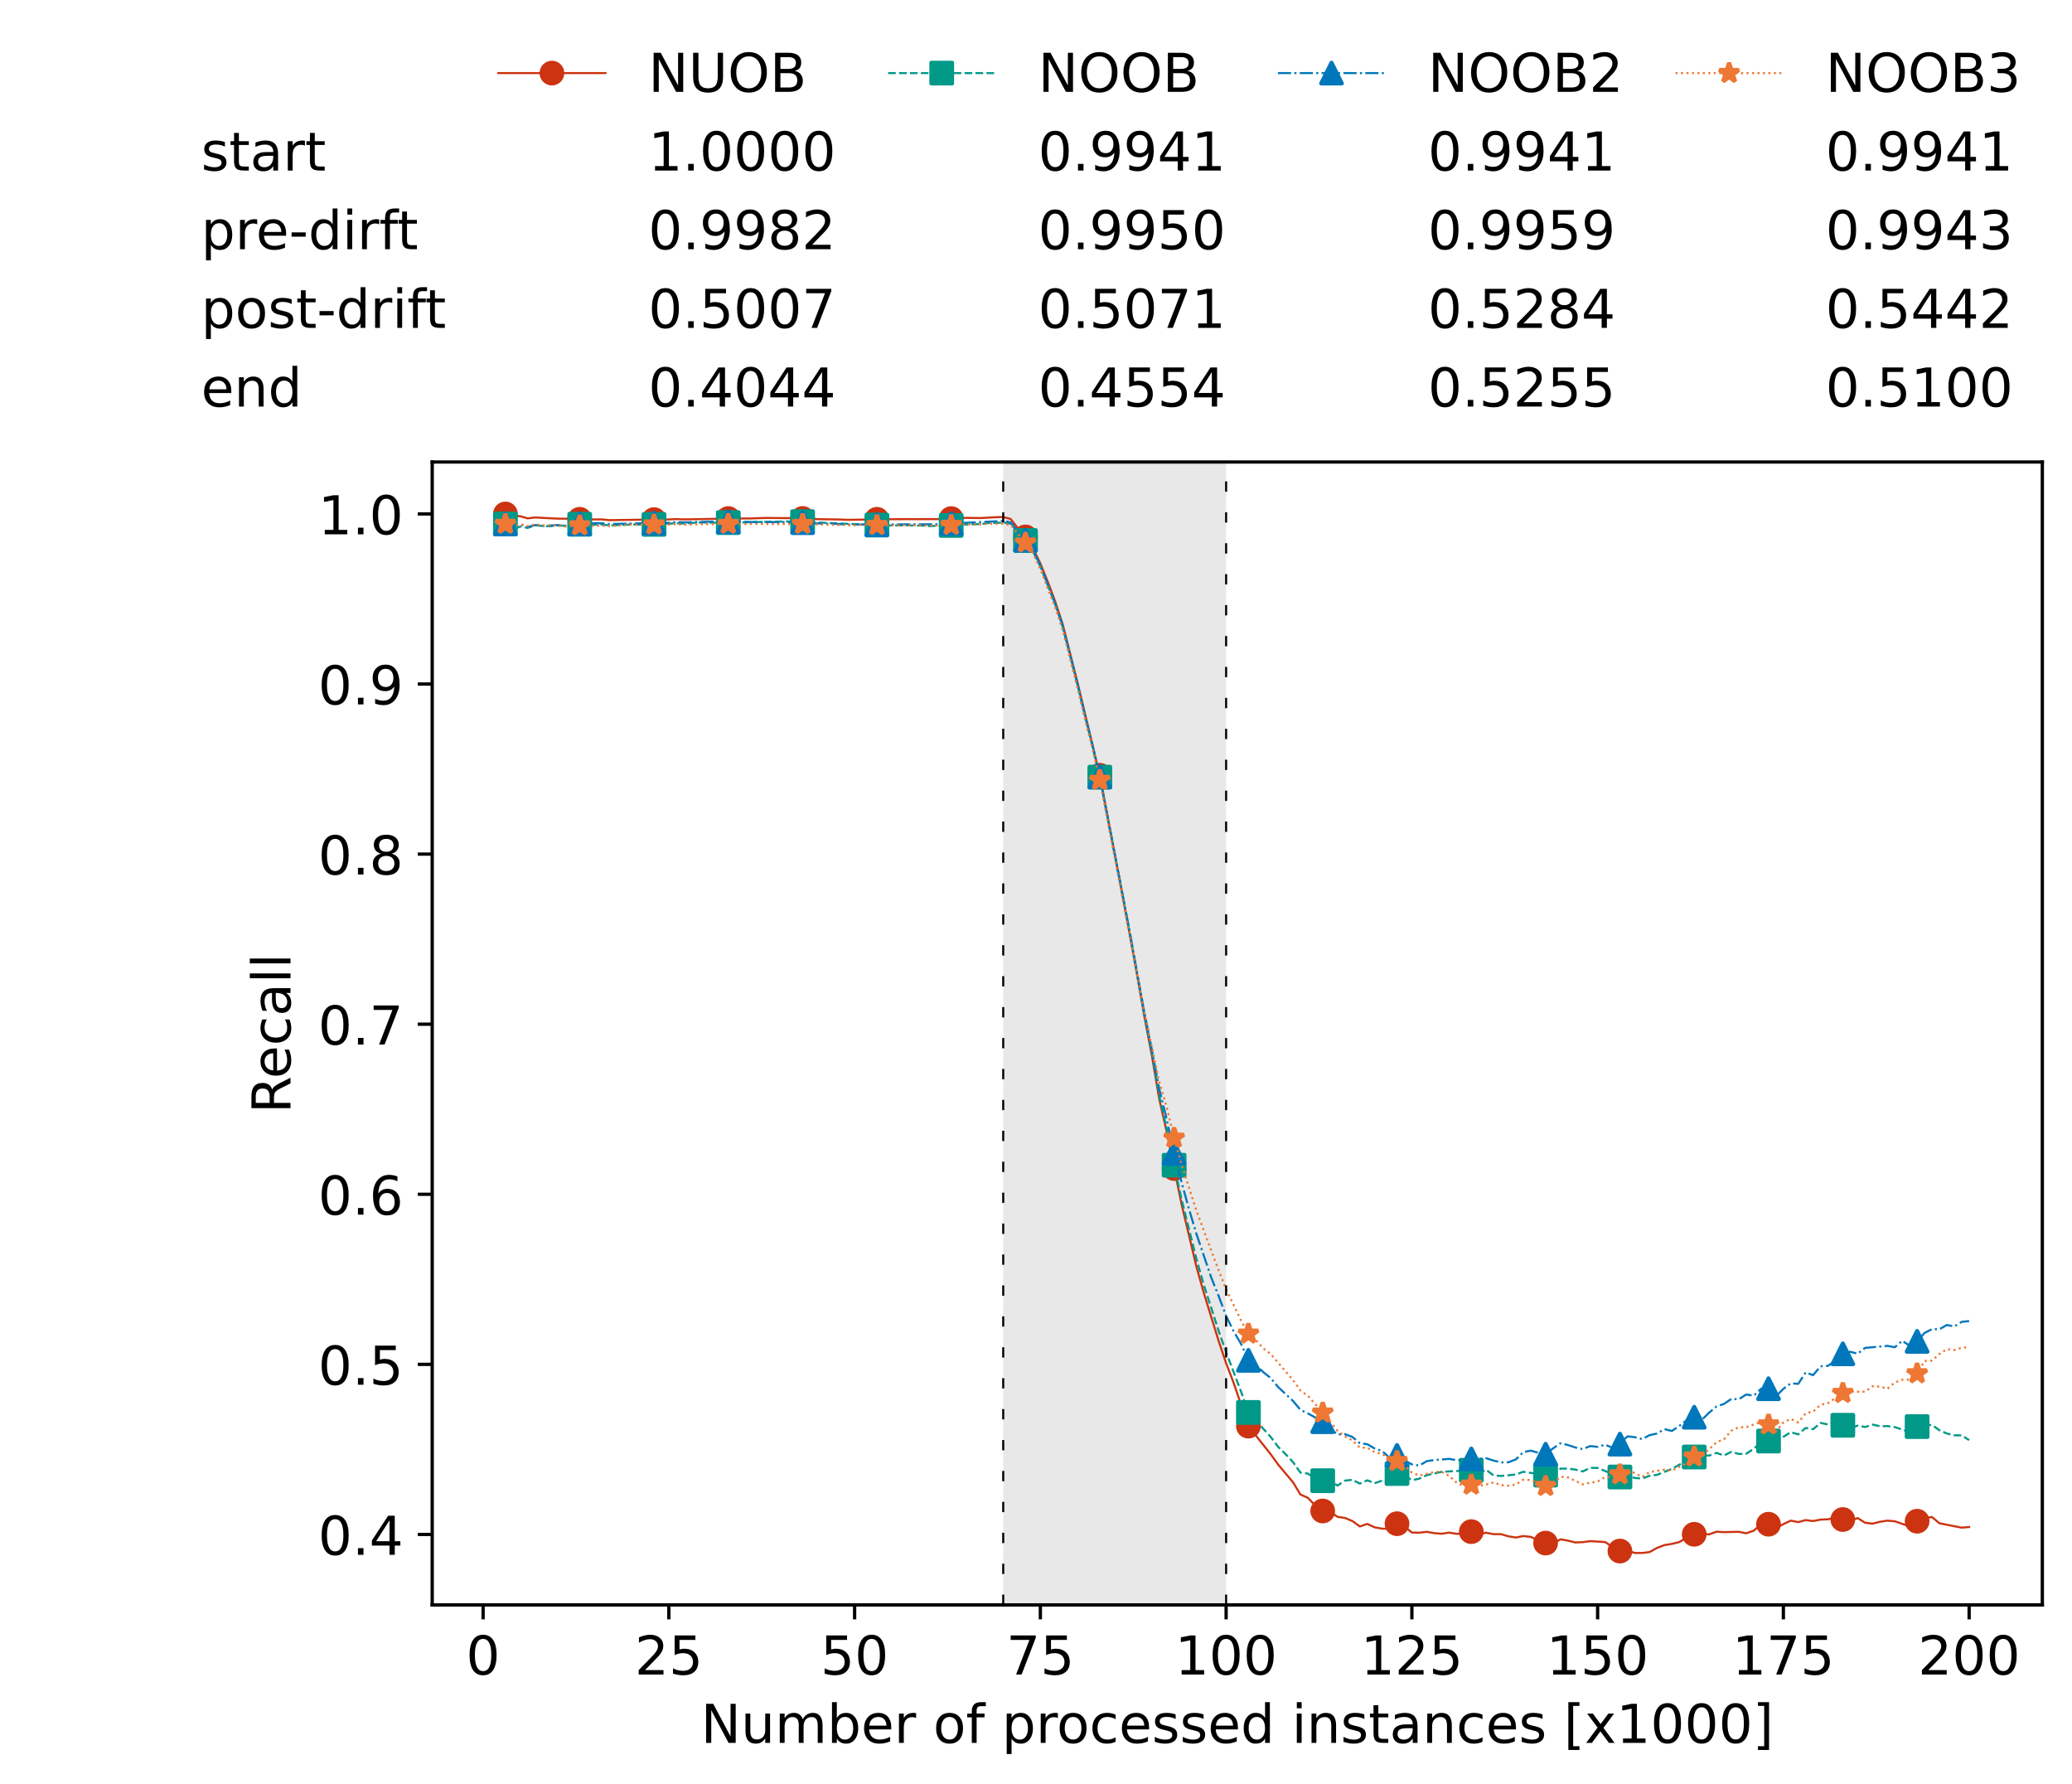 <?xml version="1.0" encoding="utf-8" standalone="no"?>
<!DOCTYPE svg PUBLIC "-//W3C//DTD SVG 1.1//EN"
  "http://www.w3.org/Graphics/SVG/1.1/DTD/svg11.dtd">
<!-- Created with matplotlib (https://matplotlib.org/) -->
<svg height="432.615pt" version="1.1" viewBox="0 0 502.65 432.615" width="502.65pt" xmlns="http://www.w3.org/2000/svg" xmlns:xlink="http://www.w3.org/1999/xlink">
 <defs>
  <style type="text/css">*{stroke-linecap:butt;stroke-linejoin:round;}</style>
 </defs>
 <g id="figure_1">
  <g id="patch_1">
   <path d="M 0 432.615 
L 502.65 432.615 
L 502.65 0 
L 0 0 
z
" style="fill:#ffffff;"/>
  </g>
  <g id="axes_1">
   <g id="patch_2">
    <path d="M 104.85 389.252 
L 495.45 389.252 
L 495.45 112.052 
L 104.85 112.052 
z
" style="fill:#ffffff;"/>
   </g>
   <g id="patch_3">
    <path clip-path="url(#p3b49228091)" d="M 297.446 389.252 
L 297.446 112.052 
L 243.372 112.052 
L 243.372 389.252 
z
" style="fill:#d3d3d3;opacity:0.5;"/>
   </g>
   <g id="matplotlib.axis_1">
    <g id="xtick_1">
     <g id="line2d_1">
      <defs>
       <path d="M 0 0 
L 0 3.5 
" id="m3b6705ca99" style="stroke:#000000;stroke-width:0.8;"/>
      </defs>
      <g>
       <use style="stroke:#000000;stroke-width:0.8;" x="117.197" xlink:href="#m3b6705ca99" y="389.252"/>
      </g>
     </g>
     <g id="text_1">
      <!-- 0 -->
      <g transform="translate(113.061 406.13)scale(0.13 -0.13)">
       <defs>
        <path d="M 31.781 66.406 
Q 24.172 66.406 20.328 58.906 
Q 16.5 51.422 16.5 36.375 
Q 16.5 21.391 20.328 13.891 
Q 24.172 6.391 31.781 6.391 
Q 39.453 6.391 43.281 13.891 
Q 47.125 21.391 47.125 36.375 
Q 47.125 51.422 43.281 58.906 
Q 39.453 66.406 31.781 66.406 
z
M 31.781 74.219 
Q 44.047 74.219 50.516 64.516 
Q 56.984 54.828 56.984 36.375 
Q 56.984 17.969 50.516 8.266 
Q 44.047 -1.422 31.781 -1.422 
Q 19.531 -1.422 13.062 8.266 
Q 6.594 17.969 6.594 36.375 
Q 6.594 54.828 13.062 64.516 
Q 19.531 74.219 31.781 74.219 
z
" id="DejaVuSans-48"/>
       </defs>
       <use xlink:href="#DejaVuSans-48"/>
      </g>
     </g>
    </g>
    <g id="xtick_2">
     <g id="line2d_2">
      <g>
       <use style="stroke:#000000;stroke-width:0.8;" x="162.259" xlink:href="#m3b6705ca99" y="389.252"/>
      </g>
     </g>
     <g id="text_2">
      <!-- 25 -->
      <g transform="translate(153.988 406.13)scale(0.13 -0.13)">
       <defs>
        <path d="M 19.188 8.297 
L 53.609 8.297 
L 53.609 0 
L 7.328 0 
L 7.328 8.297 
Q 12.938 14.109 22.625 23.891 
Q 32.328 33.688 34.812 36.531 
Q 39.547 41.844 41.422 45.531 
Q 43.312 49.219 43.312 52.781 
Q 43.312 58.594 39.234 62.25 
Q 35.156 65.922 28.609 65.922 
Q 23.969 65.922 18.812 64.312 
Q 13.672 62.703 7.812 59.422 
L 7.812 69.391 
Q 13.766 71.781 18.938 73 
Q 24.125 74.219 28.422 74.219 
Q 39.75 74.219 46.484 68.547 
Q 53.219 62.891 53.219 53.422 
Q 53.219 48.922 51.531 44.891 
Q 49.859 40.875 45.406 35.406 
Q 44.188 33.984 37.641 27.219 
Q 31.109 20.453 19.188 8.297 
z
" id="DejaVuSans-50"/>
        <path d="M 10.797 72.906 
L 49.516 72.906 
L 49.516 64.594 
L 19.828 64.594 
L 19.828 46.734 
Q 21.969 47.469 24.109 47.828 
Q 26.266 48.188 28.422 48.188 
Q 40.625 48.188 47.75 41.5 
Q 54.891 34.812 54.891 23.391 
Q 54.891 11.625 47.562 5.094 
Q 40.234 -1.422 26.906 -1.422 
Q 22.312 -1.422 17.547 -0.641 
Q 12.797 0.141 7.719 1.703 
L 7.719 11.625 
Q 12.109 9.234 16.797 8.062 
Q 21.484 6.891 26.703 6.891 
Q 35.156 6.891 40.078 11.328 
Q 45.016 15.766 45.016 23.391 
Q 45.016 31 40.078 35.438 
Q 35.156 39.891 26.703 39.891 
Q 22.75 39.891 18.812 39.016 
Q 14.891 38.141 10.797 36.281 
z
" id="DejaVuSans-53"/>
       </defs>
       <use xlink:href="#DejaVuSans-50"/>
       <use x="63.623" xlink:href="#DejaVuSans-53"/>
      </g>
     </g>
    </g>
    <g id="xtick_3">
     <g id="line2d_3">
      <g>
       <use style="stroke:#000000;stroke-width:0.8;" x="207.322" xlink:href="#m3b6705ca99" y="389.252"/>
      </g>
     </g>
     <g id="text_3">
      <!-- 50 -->
      <g transform="translate(199.05 406.13)scale(0.13 -0.13)">
       <use xlink:href="#DejaVuSans-53"/>
       <use x="63.623" xlink:href="#DejaVuSans-48"/>
      </g>
     </g>
    </g>
    <g id="xtick_4">
     <g id="line2d_4">
      <g>
       <use style="stroke:#000000;stroke-width:0.8;" x="252.384" xlink:href="#m3b6705ca99" y="389.252"/>
      </g>
     </g>
     <g id="text_4">
      <!-- 75 -->
      <g transform="translate(244.113 406.13)scale(0.13 -0.13)">
       <defs>
        <path d="M 8.203 72.906 
L 55.078 72.906 
L 55.078 68.703 
L 28.609 0 
L 18.312 0 
L 43.219 64.594 
L 8.203 64.594 
z
" id="DejaVuSans-55"/>
       </defs>
       <use xlink:href="#DejaVuSans-55"/>
       <use x="63.623" xlink:href="#DejaVuSans-53"/>
      </g>
     </g>
    </g>
    <g id="xtick_5">
     <g id="line2d_5">
      <g>
       <use style="stroke:#000000;stroke-width:0.8;" x="297.446" xlink:href="#m3b6705ca99" y="389.252"/>
      </g>
     </g>
     <g id="text_5">
      <!-- 100 -->
      <g transform="translate(285.039 406.13)scale(0.13 -0.13)">
       <defs>
        <path d="M 12.406 8.297 
L 28.516 8.297 
L 28.516 63.922 
L 10.984 60.406 
L 10.984 69.391 
L 28.422 72.906 
L 38.281 72.906 
L 38.281 8.297 
L 54.391 8.297 
L 54.391 0 
L 12.406 0 
z
" id="DejaVuSans-49"/>
       </defs>
       <use xlink:href="#DejaVuSans-49"/>
       <use x="63.623" xlink:href="#DejaVuSans-48"/>
       <use x="127.246" xlink:href="#DejaVuSans-48"/>
      </g>
     </g>
    </g>
    <g id="xtick_6">
     <g id="line2d_6">
      <g>
       <use style="stroke:#000000;stroke-width:0.8;" x="342.509" xlink:href="#m3b6705ca99" y="389.252"/>
      </g>
     </g>
     <g id="text_6">
      <!-- 125 -->
      <g transform="translate(330.102 406.13)scale(0.13 -0.13)">
       <use xlink:href="#DejaVuSans-49"/>
       <use x="63.623" xlink:href="#DejaVuSans-50"/>
       <use x="127.246" xlink:href="#DejaVuSans-53"/>
      </g>
     </g>
    </g>
    <g id="xtick_7">
     <g id="line2d_7">
      <g>
       <use style="stroke:#000000;stroke-width:0.8;" x="387.571" xlink:href="#m3b6705ca99" y="389.252"/>
      </g>
     </g>
     <g id="text_7">
      <!-- 150 -->
      <g transform="translate(375.164 406.13)scale(0.13 -0.13)">
       <use xlink:href="#DejaVuSans-49"/>
       <use x="63.623" xlink:href="#DejaVuSans-53"/>
       <use x="127.246" xlink:href="#DejaVuSans-48"/>
      </g>
     </g>
    </g>
    <g id="xtick_8">
     <g id="line2d_8">
      <g>
       <use style="stroke:#000000;stroke-width:0.8;" x="432.633" xlink:href="#m3b6705ca99" y="389.252"/>
      </g>
     </g>
     <g id="text_8">
      <!-- 175 -->
      <g transform="translate(420.226 406.13)scale(0.13 -0.13)">
       <use xlink:href="#DejaVuSans-49"/>
       <use x="63.623" xlink:href="#DejaVuSans-55"/>
       <use x="127.246" xlink:href="#DejaVuSans-53"/>
      </g>
     </g>
    </g>
    <g id="xtick_9">
     <g id="line2d_9">
      <g>
       <use style="stroke:#000000;stroke-width:0.8;" x="477.695" xlink:href="#m3b6705ca99" y="389.252"/>
      </g>
     </g>
     <g id="text_9">
      <!-- 200 -->
      <g transform="translate(465.289 406.13)scale(0.13 -0.13)">
       <use xlink:href="#DejaVuSans-50"/>
       <use x="63.623" xlink:href="#DejaVuSans-48"/>
       <use x="127.246" xlink:href="#DejaVuSans-48"/>
      </g>
     </g>
    </g>
    <g id="text_10">
     <!-- Number of processed instances [x1000] -->
     <g transform="translate(170.025 422.711)scale(0.13 -0.13)">
      <defs>
       <path d="M 9.812 72.906 
L 23.094 72.906 
L 55.422 11.922 
L 55.422 72.906 
L 64.984 72.906 
L 64.984 0 
L 51.703 0 
L 19.391 60.984 
L 19.391 0 
L 9.812 0 
z
" id="DejaVuSans-78"/>
       <path d="M 8.5 21.578 
L 8.5 54.688 
L 17.484 54.688 
L 17.484 21.922 
Q 17.484 14.156 20.5 10.266 
Q 23.531 6.391 29.594 6.391 
Q 36.859 6.391 41.078 11.031 
Q 45.312 15.672 45.312 23.688 
L 45.312 54.688 
L 54.297 54.688 
L 54.297 0 
L 45.312 0 
L 45.312 8.406 
Q 42.047 3.422 37.719 1 
Q 33.406 -1.422 27.688 -1.422 
Q 18.266 -1.422 13.375 4.438 
Q 8.5 10.297 8.5 21.578 
z
M 31.109 56 
z
" id="DejaVuSans-117"/>
       <path d="M 52 44.188 
Q 55.375 50.25 60.062 53.125 
Q 64.75 56 71.094 56 
Q 79.641 56 84.281 50.016 
Q 88.922 44.047 88.922 33.016 
L 88.922 0 
L 79.891 0 
L 79.891 32.719 
Q 79.891 40.578 77.094 44.375 
Q 74.312 48.188 68.609 48.188 
Q 61.625 48.188 57.562 43.547 
Q 53.516 38.922 53.516 30.906 
L 53.516 0 
L 44.484 0 
L 44.484 32.719 
Q 44.484 40.625 41.703 44.406 
Q 38.922 48.188 33.109 48.188 
Q 26.219 48.188 22.156 43.531 
Q 18.109 38.875 18.109 30.906 
L 18.109 0 
L 9.078 0 
L 9.078 54.688 
L 18.109 54.688 
L 18.109 46.188 
Q 21.188 51.219 25.484 53.609 
Q 29.781 56 35.688 56 
Q 41.656 56 45.828 52.969 
Q 50 49.953 52 44.188 
z
" id="DejaVuSans-109"/>
       <path d="M 48.688 27.297 
Q 48.688 37.203 44.609 42.844 
Q 40.531 48.484 33.406 48.484 
Q 26.266 48.484 22.188 42.844 
Q 18.109 37.203 18.109 27.297 
Q 18.109 17.391 22.188 11.75 
Q 26.266 6.109 33.406 6.109 
Q 40.531 6.109 44.609 11.75 
Q 48.688 17.391 48.688 27.297 
z
M 18.109 46.391 
Q 20.953 51.266 25.266 53.625 
Q 29.594 56 35.594 56 
Q 45.562 56 51.781 48.094 
Q 58.016 40.188 58.016 27.297 
Q 58.016 14.406 51.781 6.484 
Q 45.562 -1.422 35.594 -1.422 
Q 29.594 -1.422 25.266 0.953 
Q 20.953 3.328 18.109 8.203 
L 18.109 0 
L 9.078 0 
L 9.078 75.984 
L 18.109 75.984 
z
" id="DejaVuSans-98"/>
       <path d="M 56.203 29.594 
L 56.203 25.203 
L 14.891 25.203 
Q 15.484 15.922 20.484 11.062 
Q 25.484 6.203 34.422 6.203 
Q 39.594 6.203 44.453 7.469 
Q 49.312 8.734 54.109 11.281 
L 54.109 2.781 
Q 49.266 0.734 44.188 -0.344 
Q 39.109 -1.422 33.891 -1.422 
Q 20.797 -1.422 13.156 6.188 
Q 5.516 13.812 5.516 26.812 
Q 5.516 40.234 12.766 48.109 
Q 20.016 56 32.328 56 
Q 43.359 56 49.781 48.891 
Q 56.203 41.797 56.203 29.594 
z
M 47.219 32.234 
Q 47.125 39.594 43.094 43.984 
Q 39.062 48.391 32.422 48.391 
Q 24.906 48.391 20.391 44.141 
Q 15.875 39.891 15.188 32.172 
z
" id="DejaVuSans-101"/>
       <path d="M 41.109 46.297 
Q 39.594 47.172 37.812 47.578 
Q 36.031 48 33.891 48 
Q 26.266 48 22.188 43.047 
Q 18.109 38.094 18.109 28.812 
L 18.109 0 
L 9.078 0 
L 9.078 54.688 
L 18.109 54.688 
L 18.109 46.188 
Q 20.953 51.172 25.484 53.578 
Q 30.031 56 36.531 56 
Q 37.453 56 38.578 55.875 
Q 39.703 55.766 41.062 55.516 
z
" id="DejaVuSans-114"/>
       <path id="DejaVuSans-32"/>
       <path d="M 30.609 48.391 
Q 23.391 48.391 19.188 42.75 
Q 14.984 37.109 14.984 27.297 
Q 14.984 17.484 19.156 11.844 
Q 23.344 6.203 30.609 6.203 
Q 37.797 6.203 41.984 11.859 
Q 46.188 17.531 46.188 27.297 
Q 46.188 37.016 41.984 42.703 
Q 37.797 48.391 30.609 48.391 
z
M 30.609 56 
Q 42.328 56 49.016 48.375 
Q 55.719 40.766 55.719 27.297 
Q 55.719 13.875 49.016 6.219 
Q 42.328 -1.422 30.609 -1.422 
Q 18.844 -1.422 12.172 6.219 
Q 5.516 13.875 5.516 27.297 
Q 5.516 40.766 12.172 48.375 
Q 18.844 56 30.609 56 
z
" id="DejaVuSans-111"/>
       <path d="M 37.109 75.984 
L 37.109 68.5 
L 28.516 68.5 
Q 23.688 68.5 21.797 66.547 
Q 19.922 64.594 19.922 59.516 
L 19.922 54.688 
L 34.719 54.688 
L 34.719 47.703 
L 19.922 47.703 
L 19.922 0 
L 10.891 0 
L 10.891 47.703 
L 2.297 47.703 
L 2.297 54.688 
L 10.891 54.688 
L 10.891 58.5 
Q 10.891 67.625 15.141 71.797 
Q 19.391 75.984 28.609 75.984 
z
" id="DejaVuSans-102"/>
       <path d="M 18.109 8.203 
L 18.109 -20.797 
L 9.078 -20.797 
L 9.078 54.688 
L 18.109 54.688 
L 18.109 46.391 
Q 20.953 51.266 25.266 53.625 
Q 29.594 56 35.594 56 
Q 45.562 56 51.781 48.094 
Q 58.016 40.188 58.016 27.297 
Q 58.016 14.406 51.781 6.484 
Q 45.562 -1.422 35.594 -1.422 
Q 29.594 -1.422 25.266 0.953 
Q 20.953 3.328 18.109 8.203 
z
M 48.688 27.297 
Q 48.688 37.203 44.609 42.844 
Q 40.531 48.484 33.406 48.484 
Q 26.266 48.484 22.188 42.844 
Q 18.109 37.203 18.109 27.297 
Q 18.109 17.391 22.188 11.75 
Q 26.266 6.109 33.406 6.109 
Q 40.531 6.109 44.609 11.75 
Q 48.688 17.391 48.688 27.297 
z
" id="DejaVuSans-112"/>
       <path d="M 48.781 52.594 
L 48.781 44.188 
Q 44.969 46.297 41.141 47.344 
Q 37.312 48.391 33.406 48.391 
Q 24.656 48.391 19.812 42.844 
Q 14.984 37.312 14.984 27.297 
Q 14.984 17.281 19.812 11.734 
Q 24.656 6.203 33.406 6.203 
Q 37.312 6.203 41.141 7.25 
Q 44.969 8.297 48.781 10.406 
L 48.781 2.094 
Q 45.016 0.344 40.984 -0.531 
Q 36.969 -1.422 32.422 -1.422 
Q 20.062 -1.422 12.781 6.344 
Q 5.516 14.109 5.516 27.297 
Q 5.516 40.672 12.859 48.328 
Q 20.219 56 33.016 56 
Q 37.156 56 41.109 55.141 
Q 45.062 54.297 48.781 52.594 
z
" id="DejaVuSans-99"/>
       <path d="M 44.281 53.078 
L 44.281 44.578 
Q 40.484 46.531 36.375 47.5 
Q 32.281 48.484 27.875 48.484 
Q 21.188 48.484 17.844 46.438 
Q 14.5 44.391 14.5 40.281 
Q 14.5 37.156 16.891 35.375 
Q 19.281 33.594 26.516 31.984 
L 29.594 31.297 
Q 39.156 29.25 43.188 25.516 
Q 47.219 21.781 47.219 15.094 
Q 47.219 7.469 41.188 3.016 
Q 35.156 -1.422 24.609 -1.422 
Q 20.219 -1.422 15.453 -0.562 
Q 10.688 0.297 5.422 2 
L 5.422 11.281 
Q 10.406 8.688 15.234 7.391 
Q 20.062 6.109 24.812 6.109 
Q 31.156 6.109 34.562 8.281 
Q 37.984 10.453 37.984 14.406 
Q 37.984 18.062 35.516 20.016 
Q 33.062 21.969 24.703 23.781 
L 21.578 24.516 
Q 13.234 26.266 9.516 29.906 
Q 5.812 33.547 5.812 39.891 
Q 5.812 47.609 11.281 51.797 
Q 16.75 56 26.812 56 
Q 31.781 56 36.172 55.266 
Q 40.578 54.547 44.281 53.078 
z
" id="DejaVuSans-115"/>
       <path d="M 45.406 46.391 
L 45.406 75.984 
L 54.391 75.984 
L 54.391 0 
L 45.406 0 
L 45.406 8.203 
Q 42.578 3.328 38.25 0.953 
Q 33.938 -1.422 27.875 -1.422 
Q 17.969 -1.422 11.734 6.484 
Q 5.516 14.406 5.516 27.297 
Q 5.516 40.188 11.734 48.094 
Q 17.969 56 27.875 56 
Q 33.938 56 38.25 53.625 
Q 42.578 51.266 45.406 46.391 
z
M 14.797 27.297 
Q 14.797 17.391 18.875 11.75 
Q 22.953 6.109 30.078 6.109 
Q 37.203 6.109 41.297 11.75 
Q 45.406 17.391 45.406 27.297 
Q 45.406 37.203 41.297 42.844 
Q 37.203 48.484 30.078 48.484 
Q 22.953 48.484 18.875 42.844 
Q 14.797 37.203 14.797 27.297 
z
" id="DejaVuSans-100"/>
       <path d="M 9.422 54.688 
L 18.406 54.688 
L 18.406 0 
L 9.422 0 
z
M 9.422 75.984 
L 18.406 75.984 
L 18.406 64.594 
L 9.422 64.594 
z
" id="DejaVuSans-105"/>
       <path d="M 54.891 33.016 
L 54.891 0 
L 45.906 0 
L 45.906 32.719 
Q 45.906 40.484 42.875 44.328 
Q 39.844 48.188 33.797 48.188 
Q 26.516 48.188 22.312 43.547 
Q 18.109 38.922 18.109 30.906 
L 18.109 0 
L 9.078 0 
L 9.078 54.688 
L 18.109 54.688 
L 18.109 46.188 
Q 21.344 51.125 25.703 53.562 
Q 30.078 56 35.797 56 
Q 45.219 56 50.047 50.172 
Q 54.891 44.344 54.891 33.016 
z
" id="DejaVuSans-110"/>
       <path d="M 18.312 70.219 
L 18.312 54.688 
L 36.812 54.688 
L 36.812 47.703 
L 18.312 47.703 
L 18.312 18.016 
Q 18.312 11.328 20.141 9.422 
Q 21.969 7.516 27.594 7.516 
L 36.812 7.516 
L 36.812 0 
L 27.594 0 
Q 17.188 0 13.234 3.875 
Q 9.281 7.766 9.281 18.016 
L 9.281 47.703 
L 2.688 47.703 
L 2.688 54.688 
L 9.281 54.688 
L 9.281 70.219 
z
" id="DejaVuSans-116"/>
       <path d="M 34.281 27.484 
Q 23.391 27.484 19.188 25 
Q 14.984 22.516 14.984 16.5 
Q 14.984 11.719 18.141 8.906 
Q 21.297 6.109 26.703 6.109 
Q 34.188 6.109 38.703 11.406 
Q 43.219 16.703 43.219 25.484 
L 43.219 27.484 
z
M 52.203 31.203 
L 52.203 0 
L 43.219 0 
L 43.219 8.297 
Q 40.141 3.328 35.547 0.953 
Q 30.953 -1.422 24.312 -1.422 
Q 15.922 -1.422 10.953 3.297 
Q 6 8.016 6 15.922 
Q 6 25.141 12.172 29.828 
Q 18.359 34.516 30.609 34.516 
L 43.219 34.516 
L 43.219 35.406 
Q 43.219 41.609 39.141 45 
Q 35.062 48.391 27.688 48.391 
Q 23 48.391 18.547 47.266 
Q 14.109 46.141 10.016 43.891 
L 10.016 52.203 
Q 14.938 54.109 19.578 55.047 
Q 24.219 56 28.609 56 
Q 40.484 56 46.344 49.844 
Q 52.203 43.703 52.203 31.203 
z
" id="DejaVuSans-97"/>
       <path d="M 8.594 75.984 
L 29.297 75.984 
L 29.297 69 
L 17.578 69 
L 17.578 -6.203 
L 29.297 -6.203 
L 29.297 -13.188 
L 8.594 -13.188 
z
" id="DejaVuSans-91"/>
       <path d="M 54.891 54.688 
L 35.109 28.078 
L 55.906 0 
L 45.312 0 
L 29.391 21.484 
L 13.484 0 
L 2.875 0 
L 24.125 28.609 
L 4.688 54.688 
L 15.281 54.688 
L 29.781 35.203 
L 44.281 54.688 
z
" id="DejaVuSans-120"/>
       <path d="M 30.422 75.984 
L 30.422 -13.188 
L 9.719 -13.188 
L 9.719 -6.203 
L 21.391 -6.203 
L 21.391 69 
L 9.719 69 
L 9.719 75.984 
z
" id="DejaVuSans-93"/>
      </defs>
      <use xlink:href="#DejaVuSans-78"/>
      <use x="74.805" xlink:href="#DejaVuSans-117"/>
      <use x="138.184" xlink:href="#DejaVuSans-109"/>
      <use x="235.596" xlink:href="#DejaVuSans-98"/>
      <use x="299.072" xlink:href="#DejaVuSans-101"/>
      <use x="360.596" xlink:href="#DejaVuSans-114"/>
      <use x="401.709" xlink:href="#DejaVuSans-32"/>
      <use x="433.496" xlink:href="#DejaVuSans-111"/>
      <use x="494.678" xlink:href="#DejaVuSans-102"/>
      <use x="529.883" xlink:href="#DejaVuSans-32"/>
      <use x="561.67" xlink:href="#DejaVuSans-112"/>
      <use x="625.146" xlink:href="#DejaVuSans-114"/>
      <use x="664.01" xlink:href="#DejaVuSans-111"/>
      <use x="725.191" xlink:href="#DejaVuSans-99"/>
      <use x="780.172" xlink:href="#DejaVuSans-101"/>
      <use x="841.695" xlink:href="#DejaVuSans-115"/>
      <use x="893.795" xlink:href="#DejaVuSans-115"/>
      <use x="945.895" xlink:href="#DejaVuSans-101"/>
      <use x="1007.418" xlink:href="#DejaVuSans-100"/>
      <use x="1070.895" xlink:href="#DejaVuSans-32"/>
      <use x="1102.682" xlink:href="#DejaVuSans-105"/>
      <use x="1130.465" xlink:href="#DejaVuSans-110"/>
      <use x="1193.844" xlink:href="#DejaVuSans-115"/>
      <use x="1245.943" xlink:href="#DejaVuSans-116"/>
      <use x="1285.152" xlink:href="#DejaVuSans-97"/>
      <use x="1346.432" xlink:href="#DejaVuSans-110"/>
      <use x="1409.811" xlink:href="#DejaVuSans-99"/>
      <use x="1464.791" xlink:href="#DejaVuSans-101"/>
      <use x="1526.314" xlink:href="#DejaVuSans-115"/>
      <use x="1578.414" xlink:href="#DejaVuSans-32"/>
      <use x="1610.201" xlink:href="#DejaVuSans-91"/>
      <use x="1649.215" xlink:href="#DejaVuSans-120"/>
      <use x="1708.395" xlink:href="#DejaVuSans-49"/>
      <use x="1772.018" xlink:href="#DejaVuSans-48"/>
      <use x="1835.641" xlink:href="#DejaVuSans-48"/>
      <use x="1899.264" xlink:href="#DejaVuSans-48"/>
      <use x="1962.887" xlink:href="#DejaVuSans-93"/>
     </g>
    </g>
   </g>
   <g id="matplotlib.axis_2">
    <g id="ytick_1">
     <g id="line2d_10">
      <defs>
       <path d="M 0 0 
L -3.5 0 
" id="mdf34bce5ac" style="stroke:#000000;stroke-width:0.8;"/>
      </defs>
      <g>
       <use style="stroke:#000000;stroke-width:0.8;" x="104.85" xlink:href="#mdf34bce5ac" y="372.154"/>
      </g>
     </g>
     <g id="text_11">
      <!-- 0.4 -->
      <g transform="translate(77.176 377.093)scale(0.13 -0.13)">
       <defs>
        <path d="M 10.688 12.406 
L 21 12.406 
L 21 0 
L 10.688 0 
z
" id="DejaVuSans-46"/>
        <path d="M 37.797 64.312 
L 12.891 25.391 
L 37.797 25.391 
z
M 35.203 72.906 
L 47.609 72.906 
L 47.609 25.391 
L 58.016 25.391 
L 58.016 17.188 
L 47.609 17.188 
L 47.609 0 
L 37.797 0 
L 37.797 17.188 
L 4.891 17.188 
L 4.891 26.703 
z
" id="DejaVuSans-52"/>
       </defs>
       <use xlink:href="#DejaVuSans-48"/>
       <use x="63.623" xlink:href="#DejaVuSans-46"/>
       <use x="95.41" xlink:href="#DejaVuSans-52"/>
      </g>
     </g>
    </g>
    <g id="ytick_2">
     <g id="line2d_11">
      <g>
       <use style="stroke:#000000;stroke-width:0.8;" x="104.85" xlink:href="#mdf34bce5ac" y="330.903"/>
      </g>
     </g>
     <g id="text_12">
      <!-- 0.5 -->
      <g transform="translate(77.176 335.842)scale(0.13 -0.13)">
       <use xlink:href="#DejaVuSans-48"/>
       <use x="63.623" xlink:href="#DejaVuSans-46"/>
       <use x="95.41" xlink:href="#DejaVuSans-53"/>
      </g>
     </g>
    </g>
    <g id="ytick_3">
     <g id="line2d_12">
      <g>
       <use style="stroke:#000000;stroke-width:0.8;" x="104.85" xlink:href="#mdf34bce5ac" y="289.653"/>
      </g>
     </g>
     <g id="text_13">
      <!-- 0.6 -->
      <g transform="translate(77.176 294.592)scale(0.13 -0.13)">
       <defs>
        <path d="M 33.016 40.375 
Q 26.375 40.375 22.484 35.828 
Q 18.609 31.297 18.609 23.391 
Q 18.609 15.531 22.484 10.953 
Q 26.375 6.391 33.016 6.391 
Q 39.656 6.391 43.531 10.953 
Q 47.406 15.531 47.406 23.391 
Q 47.406 31.297 43.531 35.828 
Q 39.656 40.375 33.016 40.375 
z
M 52.594 71.297 
L 52.594 62.312 
Q 48.875 64.062 45.094 64.984 
Q 41.312 65.922 37.594 65.922 
Q 27.828 65.922 22.672 59.328 
Q 17.531 52.734 16.797 39.406 
Q 19.672 43.656 24.016 45.922 
Q 28.375 48.188 33.594 48.188 
Q 44.578 48.188 50.953 41.516 
Q 57.328 34.859 57.328 23.391 
Q 57.328 12.156 50.688 5.359 
Q 44.047 -1.422 33.016 -1.422 
Q 20.359 -1.422 13.672 8.266 
Q 6.984 17.969 6.984 36.375 
Q 6.984 53.656 15.188 63.938 
Q 23.391 74.219 37.203 74.219 
Q 40.922 74.219 44.703 73.484 
Q 48.484 72.75 52.594 71.297 
z
" id="DejaVuSans-54"/>
       </defs>
       <use xlink:href="#DejaVuSans-48"/>
       <use x="63.623" xlink:href="#DejaVuSans-46"/>
       <use x="95.41" xlink:href="#DejaVuSans-54"/>
      </g>
     </g>
    </g>
    <g id="ytick_4">
     <g id="line2d_13">
      <g>
       <use style="stroke:#000000;stroke-width:0.8;" x="104.85" xlink:href="#mdf34bce5ac" y="248.403"/>
      </g>
     </g>
     <g id="text_14">
      <!-- 0.7 -->
      <g transform="translate(77.176 253.342)scale(0.13 -0.13)">
       <use xlink:href="#DejaVuSans-48"/>
       <use x="63.623" xlink:href="#DejaVuSans-46"/>
       <use x="95.41" xlink:href="#DejaVuSans-55"/>
      </g>
     </g>
    </g>
    <g id="ytick_5">
     <g id="line2d_14">
      <g>
       <use style="stroke:#000000;stroke-width:0.8;" x="104.85" xlink:href="#mdf34bce5ac" y="207.152"/>
      </g>
     </g>
     <g id="text_15">
      <!-- 0.8 -->
      <g transform="translate(77.176 212.091)scale(0.13 -0.13)">
       <defs>
        <path d="M 31.781 34.625 
Q 24.75 34.625 20.719 30.859 
Q 16.703 27.094 16.703 20.516 
Q 16.703 13.922 20.719 10.156 
Q 24.75 6.391 31.781 6.391 
Q 38.812 6.391 42.859 10.172 
Q 46.922 13.969 46.922 20.516 
Q 46.922 27.094 42.891 30.859 
Q 38.875 34.625 31.781 34.625 
z
M 21.922 38.812 
Q 15.578 40.375 12.031 44.719 
Q 8.5 49.078 8.5 55.328 
Q 8.5 64.062 14.719 69.141 
Q 20.953 74.219 31.781 74.219 
Q 42.672 74.219 48.875 69.141 
Q 55.078 64.062 55.078 55.328 
Q 55.078 49.078 51.531 44.719 
Q 48 40.375 41.703 38.812 
Q 48.828 37.156 52.797 32.312 
Q 56.781 27.484 56.781 20.516 
Q 56.781 9.906 50.312 4.234 
Q 43.844 -1.422 31.781 -1.422 
Q 19.734 -1.422 13.25 4.234 
Q 6.781 9.906 6.781 20.516 
Q 6.781 27.484 10.781 32.312 
Q 14.797 37.156 21.922 38.812 
z
M 18.312 54.391 
Q 18.312 48.734 21.844 45.562 
Q 25.391 42.391 31.781 42.391 
Q 38.141 42.391 41.719 45.562 
Q 45.312 48.734 45.312 54.391 
Q 45.312 60.062 41.719 63.234 
Q 38.141 66.406 31.781 66.406 
Q 25.391 66.406 21.844 63.234 
Q 18.312 60.062 18.312 54.391 
z
" id="DejaVuSans-56"/>
       </defs>
       <use xlink:href="#DejaVuSans-48"/>
       <use x="63.623" xlink:href="#DejaVuSans-46"/>
       <use x="95.41" xlink:href="#DejaVuSans-56"/>
      </g>
     </g>
    </g>
    <g id="ytick_6">
     <g id="line2d_15">
      <g>
       <use style="stroke:#000000;stroke-width:0.8;" x="104.85" xlink:href="#mdf34bce5ac" y="165.902"/>
      </g>
     </g>
     <g id="text_16">
      <!-- 0.9 -->
      <g transform="translate(77.176 170.841)scale(0.13 -0.13)">
       <defs>
        <path d="M 10.984 1.516 
L 10.984 10.5 
Q 14.703 8.734 18.5 7.812 
Q 22.312 6.891 25.984 6.891 
Q 35.75 6.891 40.891 13.453 
Q 46.047 20.016 46.781 33.406 
Q 43.953 29.203 39.594 26.953 
Q 35.25 24.703 29.984 24.703 
Q 19.047 24.703 12.672 31.312 
Q 6.297 37.938 6.297 49.422 
Q 6.297 60.641 12.938 67.422 
Q 19.578 74.219 30.609 74.219 
Q 43.266 74.219 49.922 64.516 
Q 56.594 54.828 56.594 36.375 
Q 56.594 19.141 48.406 8.859 
Q 40.234 -1.422 26.422 -1.422 
Q 22.703 -1.422 18.891 -0.688 
Q 15.094 0.047 10.984 1.516 
z
M 30.609 32.422 
Q 37.25 32.422 41.125 36.953 
Q 45.016 41.5 45.016 49.422 
Q 45.016 57.281 41.125 61.844 
Q 37.25 66.406 30.609 66.406 
Q 23.969 66.406 20.094 61.844 
Q 16.219 57.281 16.219 49.422 
Q 16.219 41.5 20.094 36.953 
Q 23.969 32.422 30.609 32.422 
z
" id="DejaVuSans-57"/>
       </defs>
       <use xlink:href="#DejaVuSans-48"/>
       <use x="63.623" xlink:href="#DejaVuSans-46"/>
       <use x="95.41" xlink:href="#DejaVuSans-57"/>
      </g>
     </g>
    </g>
    <g id="ytick_7">
     <g id="line2d_16">
      <g>
       <use style="stroke:#000000;stroke-width:0.8;" x="104.85" xlink:href="#mdf34bce5ac" y="124.652"/>
      </g>
     </g>
     <g id="text_17">
      <!-- 1.0 -->
      <g transform="translate(77.176 129.591)scale(0.13 -0.13)">
       <use xlink:href="#DejaVuSans-49"/>
       <use x="63.623" xlink:href="#DejaVuSans-46"/>
       <use x="95.41" xlink:href="#DejaVuSans-48"/>
      </g>
     </g>
    </g>
    <g id="text_18">
     <!-- Recall -->
     <g transform="translate(70.472 270.044)rotate(-90)scale(0.13 -0.13)">
      <defs>
       <path d="M 44.391 34.188 
Q 47.562 33.109 50.562 29.594 
Q 53.562 26.078 56.594 19.922 
L 66.609 0 
L 56 0 
L 46.688 18.703 
Q 43.062 26.031 39.672 28.422 
Q 36.281 30.812 30.422 30.812 
L 19.672 30.812 
L 19.672 0 
L 9.812 0 
L 9.812 72.906 
L 32.078 72.906 
Q 44.578 72.906 50.734 67.672 
Q 56.891 62.453 56.891 51.906 
Q 56.891 45.016 53.688 40.469 
Q 50.484 35.938 44.391 34.188 
z
M 19.672 64.797 
L 19.672 38.922 
L 32.078 38.922 
Q 39.203 38.922 42.844 42.219 
Q 46.484 45.516 46.484 51.906 
Q 46.484 58.297 42.844 61.547 
Q 39.203 64.797 32.078 64.797 
z
" id="DejaVuSans-82"/>
       <path d="M 9.422 75.984 
L 18.406 75.984 
L 18.406 0 
L 9.422 0 
z
" id="DejaVuSans-108"/>
      </defs>
      <use xlink:href="#DejaVuSans-82"/>
      <use x="64.982" xlink:href="#DejaVuSans-101"/>
      <use x="126.506" xlink:href="#DejaVuSans-99"/>
      <use x="181.486" xlink:href="#DejaVuSans-97"/>
      <use x="242.766" xlink:href="#DejaVuSans-108"/>
      <use x="270.549" xlink:href="#DejaVuSans-108"/>
     </g>
    </g>
   </g>
   <g id="line2d_17"/>
   <g id="line2d_18"/>
   <g id="line2d_19"/>
   <g id="line2d_20"/>
   <g id="line2d_21"/>
   <g id="line2d_22">
    <path clip-path="url(#p3b49228091)" d="M 122.605 124.652 
L 124.407 125.077 
L 126.21 125.207 
L 128.012 125.72 
L 129.815 125.506 
L 135.222 125.786 
L 138.827 125.816 
L 142.432 125.985 
L 146.037 125.975 
L 147.839 126.155 
L 156.852 126.022 
L 162.259 125.979 
L 164.062 125.89 
L 165.864 125.972 
L 178.482 125.751 
L 182.087 125.742 
L 185.692 125.621 
L 191.099 125.663 
L 192.902 125.622 
L 198.309 125.912 
L 203.717 125.993 
L 205.519 126.077 
L 216.334 125.921 
L 228.952 125.894 
L 234.359 125.602 
L 237.964 125.641 
L 241.569 125.437 
L 243.372 125.394 
L 245.174 125.867 
L 246.976 128.187 
L 248.779 130.221 
L 250.581 132.889 
L 252.384 136.682 
L 254.186 141.097 
L 255.989 145.906 
L 257.791 151.368 
L 261.396 165.536 
L 266.804 188.033 
L 272.211 216.465 
L 275.816 236.304 
L 277.619 246.552 
L 279.421 255.972 
L 281.224 266.572 
L 283.026 274.487 
L 286.631 292.047 
L 290.236 307.17 
L 292.039 313.6 
L 295.644 325.28 
L 297.446 330.629 
L 299.249 335.334 
L 302.854 345.894 
L 308.261 352.707 
L 310.064 355.203 
L 313.669 359.495 
L 315.471 362.475 
L 317.274 363.27 
L 319.076 365.16 
L 320.879 366.466 
L 322.681 366.686 
L 324.484 367.886 
L 326.286 368.156 
L 328.089 368.906 
L 329.891 370.223 
L 331.694 369.601 
L 333.496 370.438 
L 335.299 370.752 
L 337.101 370.783 
L 338.904 369.549 
L 340.706 370.207 
L 342.509 371.696 
L 344.311 371.728 
L 346.114 371.523 
L 347.916 371.84 
L 349.719 371.988 
L 351.521 371.71 
L 353.324 371.999 
L 355.126 372.003 
L 356.928 371.471 
L 358.731 372.161 
L 360.533 371.736 
L 362.336 372.091 
L 364.138 372.085 
L 365.941 372.61 
L 367.743 372.901 
L 369.546 372.553 
L 371.348 372.738 
L 373.151 373.569 
L 374.953 374.249 
L 376.756 374.321 
L 378.558 373.337 
L 380.361 373.653 
L 382.163 374.104 
L 383.966 374.023 
L 385.768 373.778 
L 389.373 373.995 
L 391.176 375.157 
L 392.978 376.185 
L 394.781 376.032 
L 396.583 376.652 
L 398.386 376.648 
L 400.188 376.425 
L 401.991 375.414 
L 403.793 374.733 
L 405.596 374.443 
L 407.398 373.997 
L 409.201 372.897 
L 411.003 372.117 
L 412.806 371.99 
L 414.608 372.139 
L 416.411 371.492 
L 418.213 371.595 
L 421.818 371.519 
L 423.621 371.875 
L 425.423 371.245 
L 427.226 369.686 
L 429.028 369.676 
L 430.831 370.637 
L 432.633 369.65 
L 434.436 368.803 
L 436.238 369.163 
L 438.041 368.674 
L 439.843 368.908 
L 441.646 368.553 
L 443.448 368.485 
L 445.251 368.09 
L 447.053 368.538 
L 448.856 368.855 
L 450.658 368.186 
L 452.461 369.316 
L 454.263 369.541 
L 456.066 369.088 
L 457.868 368.807 
L 459.671 368.964 
L 463.276 370.211 
L 465.078 368.948 
L 466.881 368.198 
L 468.683 367.927 
L 470.485 369.445 
L 474.09 370.161 
L 475.893 370.504 
L 477.695 370.356 
L 477.695 370.356 
" style="fill:none;stroke:#cc3311;stroke-linecap:square;stroke-width:0.5;"/>
    <defs>
     <path d="M 0 2.5 
C 0.663 2.5 1.299 2.237 1.768 1.768 
C 2.237 1.299 2.5 0.663 2.5 0 
C 2.5 -0.663 2.237 -1.299 1.768 -1.768 
C 1.299 -2.237 0.663 -2.5 0 -2.5 
C -0.663 -2.5 -1.299 -2.237 -1.768 -1.768 
C -2.237 -1.299 -2.5 -0.663 -2.5 0 
C -2.5 0.663 -2.237 1.299 -1.768 1.768 
C -1.299 2.237 -0.663 2.5 0 2.5 
z
" id="m64e9e333b6" style="stroke:#cc3311;"/>
    </defs>
    <g clip-path="url(#p3b49228091)">
     <use style="fill:#cc3311;stroke:#cc3311;" x="122.605" xlink:href="#m64e9e333b6" y="124.652"/>
     <use style="fill:#cc3311;stroke:#cc3311;" x="140.629" xlink:href="#m64e9e333b6" y="125.947"/>
     <use style="fill:#cc3311;stroke:#cc3311;" x="158.654" xlink:href="#m64e9e333b6" y="126.022"/>
     <use style="fill:#cc3311;stroke:#cc3311;" x="176.679" xlink:href="#m64e9e333b6" y="125.76"/>
     <use style="fill:#cc3311;stroke:#cc3311;" x="194.704" xlink:href="#m64e9e333b6" y="125.744"/>
     <use style="fill:#cc3311;stroke:#cc3311;" x="212.729" xlink:href="#m64e9e333b6" y="125.951"/>
     <use style="fill:#cc3311;stroke:#cc3311;" x="230.754" xlink:href="#m64e9e333b6" y="125.772"/>
     <use style="fill:#cc3311;stroke:#cc3311;" x="248.779" xlink:href="#m64e9e333b6" y="130.221"/>
     <use style="fill:#cc3311;stroke:#cc3311;" x="266.804" xlink:href="#m64e9e333b6" y="188.033"/>
     <use style="fill:#cc3311;stroke:#cc3311;" x="284.829" xlink:href="#m64e9e333b6" y="283.401"/>
     <use style="fill:#cc3311;stroke:#cc3311;" x="302.854" xlink:href="#m64e9e333b6" y="345.894"/>
     <use style="fill:#cc3311;stroke:#cc3311;" x="320.879" xlink:href="#m64e9e333b6" y="366.466"/>
     <use style="fill:#cc3311;stroke:#cc3311;" x="338.904" xlink:href="#m64e9e333b6" y="369.549"/>
     <use style="fill:#cc3311;stroke:#cc3311;" x="356.928" xlink:href="#m64e9e333b6" y="371.471"/>
     <use style="fill:#cc3311;stroke:#cc3311;" x="374.953" xlink:href="#m64e9e333b6" y="374.249"/>
     <use style="fill:#cc3311;stroke:#cc3311;" x="392.978" xlink:href="#m64e9e333b6" y="376.185"/>
     <use style="fill:#cc3311;stroke:#cc3311;" x="411.003" xlink:href="#m64e9e333b6" y="372.117"/>
     <use style="fill:#cc3311;stroke:#cc3311;" x="429.028" xlink:href="#m64e9e333b6" y="369.676"/>
     <use style="fill:#cc3311;stroke:#cc3311;" x="447.053" xlink:href="#m64e9e333b6" y="368.538"/>
     <use style="fill:#cc3311;stroke:#cc3311;" x="465.078" xlink:href="#m64e9e333b6" y="368.948"/>
    </g>
   </g>
   <g id="line2d_23"/>
   <g id="line2d_24"/>
   <g id="line2d_25"/>
   <g id="line2d_26"/>
   <g id="line2d_27">
    <path clip-path="url(#p3b49228091)" d="M 122.605 127.083 
L 124.407 128.419 
L 126.21 127.707 
L 128.012 128.029 
L 129.815 127.353 
L 131.617 127.572 
L 133.419 127.623 
L 135.222 127.447 
L 137.024 127.51 
L 140.629 127.147 
L 142.432 127.305 
L 146.037 127.228 
L 147.839 127.431 
L 151.444 127.292 
L 153.247 127.192 
L 155.049 127.225 
L 156.852 127.137 
L 158.654 127.184 
L 160.457 127.01 
L 162.259 127.009 
L 164.062 126.874 
L 165.864 126.996 
L 169.469 126.714 
L 174.877 126.791 
L 191.099 126.473 
L 198.309 126.722 
L 214.532 127.436 
L 219.939 127.419 
L 223.544 127.466 
L 225.347 127.599 
L 237.964 127.088 
L 239.767 126.847 
L 241.569 126.845 
L 243.372 126.719 
L 245.174 127.019 
L 246.976 129.143 
L 248.779 131.092 
L 250.581 133.676 
L 252.384 137.384 
L 255.989 146.525 
L 257.791 151.943 
L 261.396 166.024 
L 266.804 188.487 
L 274.014 225.899 
L 277.619 246.139 
L 279.421 255.31 
L 281.224 265.736 
L 283.026 273.731 
L 284.829 282.604 
L 286.631 290.851 
L 290.236 305.293 
L 292.039 311.64 
L 295.644 322.83 
L 297.446 327.97 
L 301.051 337.464 
L 302.854 342.563 
L 308.261 348.491 
L 310.064 350.913 
L 311.866 352.671 
L 313.669 354.614 
L 315.471 357.162 
L 317.274 357.394 
L 319.076 358.626 
L 320.879 359.124 
L 322.681 359.22 
L 324.484 360.3 
L 326.286 359.098 
L 328.089 358.9 
L 329.891 359.82 
L 331.694 359.031 
L 333.496 359.711 
L 335.299 359.105 
L 337.101 358.876 
L 338.904 357.381 
L 340.706 357.753 
L 342.509 359.029 
L 344.311 358.617 
L 346.114 357.78 
L 349.719 356.973 
L 353.324 356.763 
L 355.126 356.835 
L 356.928 356.58 
L 358.731 357.299 
L 360.533 356.489 
L 362.336 357.847 
L 364.138 357.973 
L 367.743 357.619 
L 369.546 356.958 
L 374.953 357.762 
L 376.756 357.65 
L 378.558 356.199 
L 380.361 356.18 
L 382.163 356.428 
L 383.966 356.872 
L 385.768 356.005 
L 387.571 356.028 
L 392.978 358.219 
L 394.781 357.912 
L 396.583 358.459 
L 398.386 358.592 
L 400.188 357.926 
L 401.991 357.699 
L 405.596 356.24 
L 409.201 354.254 
L 411.003 353.374 
L 412.806 352.935 
L 414.608 353.027 
L 416.411 352.374 
L 418.213 353.012 
L 420.016 352.123 
L 421.818 352.629 
L 423.621 352.593 
L 425.423 351.375 
L 427.226 349.877 
L 429.028 349.497 
L 430.831 349.993 
L 432.633 348.478 
L 434.436 347.348 
L 436.238 347.885 
L 438.041 346.32 
L 439.843 346.63 
L 441.646 345.11 
L 443.448 345.481 
L 445.251 344.915 
L 448.856 346.404 
L 450.658 345.768 
L 452.461 346.1 
L 454.263 345.516 
L 456.066 345.911 
L 457.868 345.881 
L 459.671 346.117 
L 463.276 347.352 
L 465.078 345.998 
L 468.683 345.567 
L 470.485 346.891 
L 472.288 347.666 
L 474.09 348.108 
L 475.893 348.126 
L 477.695 349.28 
L 477.695 349.28 
" style="fill:none;stroke:#009988;stroke-dasharray:1.85,0.8;stroke-dashoffset:0;stroke-width:0.5;"/>
    <defs>
     <path d="M -2.5 2.5 
L 2.5 2.5 
L 2.5 -2.5 
L -2.5 -2.5 
z
" id="m78f5f6f2be" style="stroke:#009988;stroke-linejoin:miter;"/>
    </defs>
    <g clip-path="url(#p3b49228091)">
     <use style="fill:#009988;stroke:#009988;stroke-linejoin:miter;" x="122.605" xlink:href="#m78f5f6f2be" y="127.083"/>
     <use style="fill:#009988;stroke:#009988;stroke-linejoin:miter;" x="140.629" xlink:href="#m78f5f6f2be" y="127.147"/>
     <use style="fill:#009988;stroke:#009988;stroke-linejoin:miter;" x="158.654" xlink:href="#m78f5f6f2be" y="127.184"/>
     <use style="fill:#009988;stroke:#009988;stroke-linejoin:miter;" x="176.679" xlink:href="#m78f5f6f2be" y="126.747"/>
     <use style="fill:#009988;stroke:#009988;stroke-linejoin:miter;" x="194.704" xlink:href="#m78f5f6f2be" y="126.509"/>
     <use style="fill:#009988;stroke:#009988;stroke-linejoin:miter;" x="212.729" xlink:href="#m78f5f6f2be" y="127.346"/>
     <use style="fill:#009988;stroke:#009988;stroke-linejoin:miter;" x="230.754" xlink:href="#m78f5f6f2be" y="127.439"/>
     <use style="fill:#009988;stroke:#009988;stroke-linejoin:miter;" x="248.779" xlink:href="#m78f5f6f2be" y="131.092"/>
     <use style="fill:#009988;stroke:#009988;stroke-linejoin:miter;" x="266.804" xlink:href="#m78f5f6f2be" y="188.487"/>
     <use style="fill:#009988;stroke:#009988;stroke-linejoin:miter;" x="284.829" xlink:href="#m78f5f6f2be" y="282.604"/>
     <use style="fill:#009988;stroke:#009988;stroke-linejoin:miter;" x="302.854" xlink:href="#m78f5f6f2be" y="342.563"/>
     <use style="fill:#009988;stroke:#009988;stroke-linejoin:miter;" x="320.879" xlink:href="#m78f5f6f2be" y="359.124"/>
     <use style="fill:#009988;stroke:#009988;stroke-linejoin:miter;" x="338.904" xlink:href="#m78f5f6f2be" y="357.381"/>
     <use style="fill:#009988;stroke:#009988;stroke-linejoin:miter;" x="356.928" xlink:href="#m78f5f6f2be" y="356.58"/>
     <use style="fill:#009988;stroke:#009988;stroke-linejoin:miter;" x="374.953" xlink:href="#m78f5f6f2be" y="357.762"/>
     <use style="fill:#009988;stroke:#009988;stroke-linejoin:miter;" x="392.978" xlink:href="#m78f5f6f2be" y="358.219"/>
     <use style="fill:#009988;stroke:#009988;stroke-linejoin:miter;" x="411.003" xlink:href="#m78f5f6f2be" y="353.374"/>
     <use style="fill:#009988;stroke:#009988;stroke-linejoin:miter;" x="429.028" xlink:href="#m78f5f6f2be" y="349.497"/>
     <use style="fill:#009988;stroke:#009988;stroke-linejoin:miter;" x="447.053" xlink:href="#m78f5f6f2be" y="345.677"/>
     <use style="fill:#009988;stroke:#009988;stroke-linejoin:miter;" x="465.078" xlink:href="#m78f5f6f2be" y="345.998"/>
    </g>
   </g>
   <g id="line2d_28"/>
   <g id="line2d_29"/>
   <g id="line2d_30"/>
   <g id="line2d_31"/>
   <g id="line2d_32">
    <path clip-path="url(#p3b49228091)" d="M 122.605 127.083 
L 124.407 127.568 
L 126.21 127.14 
L 128.012 127.82 
L 129.815 127.358 
L 131.617 127.576 
L 135.222 127.347 
L 137.024 127.515 
L 142.432 127.017 
L 144.234 126.901 
L 146.037 126.92 
L 147.839 127.09 
L 160.457 126.799 
L 162.259 126.798 
L 164.062 126.62 
L 165.864 126.699 
L 173.074 126.496 
L 182.087 126.594 
L 191.099 126.64 
L 200.112 127.016 
L 201.914 127.016 
L 205.519 127.221 
L 227.149 127.146 
L 243.372 126.348 
L 245.174 126.691 
L 250.581 133.468 
L 252.384 137.048 
L 255.989 146.48 
L 257.791 151.776 
L 261.396 165.942 
L 263.199 173.519 
L 265.001 180.554 
L 266.804 188.44 
L 274.014 225.714 
L 277.619 245.563 
L 279.421 254.526 
L 281.224 264.084 
L 283.026 271.464 
L 284.829 279.723 
L 286.631 286.718 
L 288.434 293.222 
L 290.236 299.235 
L 293.841 309.862 
L 295.644 314.359 
L 297.446 319.168 
L 299.249 322.846 
L 301.051 325.905 
L 302.854 329.933 
L 304.656 331.047 
L 306.459 332.792 
L 308.261 334.221 
L 310.064 336.401 
L 313.669 339.775 
L 315.471 341.933 
L 317.274 342.788 
L 320.879 344.806 
L 322.681 346.558 
L 324.484 347.889 
L 326.286 347.833 
L 328.089 348.508 
L 329.891 350.048 
L 331.694 350.267 
L 333.496 351.316 
L 335.299 351.945 
L 337.101 353.578 
L 338.904 352.991 
L 340.706 354.216 
L 342.509 355.159 
L 344.311 355.457 
L 346.114 354.381 
L 347.916 354.117 
L 351.521 353.829 
L 353.324 354.128 
L 355.126 354.098 
L 356.928 353.843 
L 358.731 353.827 
L 360.533 353.669 
L 362.336 354.243 
L 364.138 354.689 
L 365.941 354.649 
L 367.743 353.945 
L 369.546 352.183 
L 371.348 351.833 
L 373.151 352.334 
L 374.953 352.7 
L 376.756 351.289 
L 378.558 350.045 
L 380.361 350.463 
L 382.163 351.062 
L 383.966 351.466 
L 385.768 350.719 
L 387.571 350.911 
L 389.373 350.379 
L 391.176 351.147 
L 392.978 350.246 
L 394.781 348.365 
L 396.583 348.561 
L 398.386 349.028 
L 400.188 348.072 
L 401.991 347.679 
L 403.793 346.61 
L 405.596 347.065 
L 407.398 345.825 
L 409.201 344.439 
L 411.003 343.723 
L 412.806 344.405 
L 414.608 342.628 
L 416.411 341.114 
L 418.213 340.507 
L 420.016 339.283 
L 421.818 339.382 
L 423.621 338.211 
L 425.423 338.502 
L 427.226 336.813 
L 429.028 336.813 
L 430.831 338.634 
L 432.633 336.84 
L 434.436 335.508 
L 436.238 335.631 
L 438.041 332.855 
L 439.843 333.528 
L 441.646 331.381 
L 443.448 331.259 
L 445.251 330.052 
L 447.053 328.35 
L 448.856 327.854 
L 450.658 328.313 
L 452.461 326.91 
L 457.868 326.424 
L 459.671 326.751 
L 461.473 325.183 
L 463.276 326.389 
L 465.078 325.328 
L 466.881 323.281 
L 468.683 322.365 
L 470.485 322.387 
L 472.288 321.356 
L 474.09 321.716 
L 475.893 320.592 
L 477.695 320.404 
L 477.695 320.404 
" style="fill:none;stroke:#0077bb;stroke-dasharray:3.2,0.8,0.5,0.8;stroke-dashoffset:0;stroke-width:0.5;"/>
    <defs>
     <path d="M 0 -2.5 
L -2.5 2.5 
L 2.5 2.5 
z
" id="m64d19a518c" style="stroke:#0077bb;stroke-linejoin:miter;"/>
    </defs>
    <g clip-path="url(#p3b49228091)">
     <use style="fill:#0077bb;stroke:#0077bb;stroke-linejoin:miter;" x="122.605" xlink:href="#m64d19a518c" y="127.083"/>
     <use style="fill:#0077bb;stroke:#0077bb;stroke-linejoin:miter;" x="140.629" xlink:href="#m64d19a518c" y="127.073"/>
     <use style="fill:#0077bb;stroke:#0077bb;stroke-linejoin:miter;" x="158.654" xlink:href="#m64d19a518c" y="126.887"/>
     <use style="fill:#0077bb;stroke:#0077bb;stroke-linejoin:miter;" x="176.679" xlink:href="#m64d19a518c" y="126.576"/>
     <use style="fill:#0077bb;stroke:#0077bb;stroke-linejoin:miter;" x="194.704" xlink:href="#m64d19a518c" y="126.759"/>
     <use style="fill:#0077bb;stroke:#0077bb;stroke-linejoin:miter;" x="212.729" xlink:href="#m64d19a518c" y="127.265"/>
     <use style="fill:#0077bb;stroke:#0077bb;stroke-linejoin:miter;" x="230.754" xlink:href="#m64d19a518c" y="126.983"/>
     <use style="fill:#0077bb;stroke:#0077bb;stroke-linejoin:miter;" x="248.779" xlink:href="#m64d19a518c" y="131.007"/>
     <use style="fill:#0077bb;stroke:#0077bb;stroke-linejoin:miter;" x="266.804" xlink:href="#m64d19a518c" y="188.44"/>
     <use style="fill:#0077bb;stroke:#0077bb;stroke-linejoin:miter;" x="284.829" xlink:href="#m64d19a518c" y="279.723"/>
     <use style="fill:#0077bb;stroke:#0077bb;stroke-linejoin:miter;" x="302.854" xlink:href="#m64d19a518c" y="329.933"/>
     <use style="fill:#0077bb;stroke:#0077bb;stroke-linejoin:miter;" x="320.879" xlink:href="#m64d19a518c" y="344.806"/>
     <use style="fill:#0077bb;stroke:#0077bb;stroke-linejoin:miter;" x="338.904" xlink:href="#m64d19a518c" y="352.991"/>
     <use style="fill:#0077bb;stroke:#0077bb;stroke-linejoin:miter;" x="356.928" xlink:href="#m64d19a518c" y="353.843"/>
     <use style="fill:#0077bb;stroke:#0077bb;stroke-linejoin:miter;" x="374.953" xlink:href="#m64d19a518c" y="352.7"/>
     <use style="fill:#0077bb;stroke:#0077bb;stroke-linejoin:miter;" x="392.978" xlink:href="#m64d19a518c" y="350.246"/>
     <use style="fill:#0077bb;stroke:#0077bb;stroke-linejoin:miter;" x="411.003" xlink:href="#m64d19a518c" y="343.723"/>
     <use style="fill:#0077bb;stroke:#0077bb;stroke-linejoin:miter;" x="429.028" xlink:href="#m64d19a518c" y="336.813"/>
     <use style="fill:#0077bb;stroke:#0077bb;stroke-linejoin:miter;" x="447.053" xlink:href="#m64d19a518c" y="328.35"/>
     <use style="fill:#0077bb;stroke:#0077bb;stroke-linejoin:miter;" x="465.078" xlink:href="#m64d19a518c" y="325.328"/>
    </g>
   </g>
   <g id="line2d_33"/>
   <g id="line2d_34"/>
   <g id="line2d_35"/>
   <g id="line2d_36"/>
   <g id="line2d_37">
    <path clip-path="url(#p3b49228091)" d="M 122.605 127.083 
L 124.407 127.568 
L 126.21 127.14 
L 128.012 127.603 
L 129.815 127.185 
L 131.617 127.431 
L 135.222 127.434 
L 137.024 127.685 
L 140.629 127.448 
L 142.432 127.581 
L 146.037 127.464 
L 147.839 127.598 
L 153.247 127.198 
L 155.049 127.272 
L 156.852 127.182 
L 162.259 127.22 
L 164.062 127.127 
L 165.864 127.246 
L 171.272 127.096 
L 192.902 127.083 
L 207.322 127.378 
L 209.124 127.263 
L 210.927 127.377 
L 223.544 127.376 
L 225.347 127.509 
L 234.359 127.21 
L 237.964 127.164 
L 239.767 127.006 
L 243.372 127.002 
L 245.174 127.345 
L 248.779 131.623 
L 250.581 134.166 
L 252.384 138.002 
L 255.989 147.353 
L 257.791 152.771 
L 261.396 166.851 
L 263.199 174.388 
L 265.001 181.423 
L 266.804 189.188 
L 277.619 245.454 
L 281.224 262.358 
L 283.026 268.505 
L 284.829 275.985 
L 286.631 282.366 
L 290.236 293.627 
L 295.644 308.124 
L 297.446 312.686 
L 301.051 320.25 
L 302.854 323.488 
L 304.656 325.004 
L 306.459 327.038 
L 308.261 328.38 
L 313.669 334.717 
L 315.471 337.243 
L 317.274 338.522 
L 320.879 342.628 
L 324.484 347.025 
L 326.286 348.388 
L 328.089 349.353 
L 329.891 351.106 
L 331.694 351.123 
L 333.496 352.22 
L 335.299 352.643 
L 337.101 353.774 
L 338.904 354.388 
L 340.706 355.452 
L 342.509 357.147 
L 344.311 357.869 
L 347.916 357.017 
L 349.719 356.947 
L 351.521 357.908 
L 353.324 359.549 
L 355.126 360.482 
L 356.928 360.108 
L 358.731 360.38 
L 360.533 360.064 
L 362.336 359.519 
L 364.138 360.209 
L 365.941 360.33 
L 367.743 360.051 
L 369.546 358.87 
L 371.348 358.964 
L 373.151 359.628 
L 374.953 360.436 
L 376.756 359.746 
L 378.558 358.175 
L 380.361 358.324 
L 383.966 360.02 
L 385.768 359.602 
L 387.571 359.331 
L 389.373 358.244 
L 391.176 358.254 
L 392.978 357.608 
L 394.781 356.533 
L 396.583 357.273 
L 398.386 358.228 
L 400.188 357.027 
L 403.793 356.437 
L 405.596 356.641 
L 409.201 354.871 
L 411.003 353.3 
L 412.806 352.935 
L 414.608 351.506 
L 416.411 349.796 
L 418.213 349.082 
L 420.016 346.994 
L 421.818 346.153 
L 423.621 346.159 
L 427.226 344.852 
L 429.028 345.514 
L 430.831 347.19 
L 432.633 344.974 
L 434.436 344.127 
L 436.238 344.998 
L 438.041 342.763 
L 439.843 342.339 
L 441.646 340.738 
L 443.448 340.29 
L 447.053 337.878 
L 448.856 337.547 
L 452.461 337.522 
L 454.263 336.215 
L 456.066 336.282 
L 457.868 336.827 
L 459.671 335.299 
L 461.473 334.632 
L 463.276 334.605 
L 465.078 333.113 
L 466.881 330.078 
L 468.683 329.999 
L 470.485 328.382 
L 472.288 327.209 
L 474.09 327.437 
L 475.893 326.885 
L 477.695 326.758 
L 477.695 326.758 
" style="fill:none;stroke:#ee7733;stroke-dasharray:0.5,0.825;stroke-dashoffset:0;stroke-width:0.5;"/>
    <defs>
     <path d="M 0 -2.5 
L -0.561 -0.773 
L -2.378 -0.773 
L -0.908 0.295 
L -1.469 2.023 
L -0 0.955 
L 1.469 2.023 
L 0.908 0.295 
L 2.378 -0.773 
L 0.561 -0.773 
z
" id="m41bc7ba46b" style="stroke:#ee7733;stroke-linejoin:bevel;"/>
    </defs>
    <g clip-path="url(#p3b49228091)">
     <use style="fill:#ee7733;stroke:#ee7733;stroke-linejoin:bevel;" x="122.605" xlink:href="#m41bc7ba46b" y="127.083"/>
     <use style="fill:#ee7733;stroke:#ee7733;stroke-linejoin:bevel;" x="140.629" xlink:href="#m41bc7ba46b" y="127.448"/>
     <use style="fill:#ee7733;stroke:#ee7733;stroke-linejoin:bevel;" x="158.654" xlink:href="#m41bc7ba46b" y="127.229"/>
     <use style="fill:#ee7733;stroke:#ee7733;stroke-linejoin:bevel;" x="176.679" xlink:href="#m41bc7ba46b" y="127.077"/>
     <use style="fill:#ee7733;stroke:#ee7733;stroke-linejoin:bevel;" x="194.704" xlink:href="#m41bc7ba46b" y="127.118"/>
     <use style="fill:#ee7733;stroke:#ee7733;stroke-linejoin:bevel;" x="212.729" xlink:href="#m41bc7ba46b" y="127.376"/>
     <use style="fill:#ee7733;stroke:#ee7733;stroke-linejoin:bevel;" x="230.754" xlink:href="#m41bc7ba46b" y="127.35"/>
     <use style="fill:#ee7733;stroke:#ee7733;stroke-linejoin:bevel;" x="248.779" xlink:href="#m41bc7ba46b" y="131.623"/>
     <use style="fill:#ee7733;stroke:#ee7733;stroke-linejoin:bevel;" x="266.804" xlink:href="#m41bc7ba46b" y="189.188"/>
     <use style="fill:#ee7733;stroke:#ee7733;stroke-linejoin:bevel;" x="284.829" xlink:href="#m41bc7ba46b" y="275.985"/>
     <use style="fill:#ee7733;stroke:#ee7733;stroke-linejoin:bevel;" x="302.854" xlink:href="#m41bc7ba46b" y="323.488"/>
     <use style="fill:#ee7733;stroke:#ee7733;stroke-linejoin:bevel;" x="320.879" xlink:href="#m41bc7ba46b" y="342.628"/>
     <use style="fill:#ee7733;stroke:#ee7733;stroke-linejoin:bevel;" x="338.904" xlink:href="#m41bc7ba46b" y="354.388"/>
     <use style="fill:#ee7733;stroke:#ee7733;stroke-linejoin:bevel;" x="356.928" xlink:href="#m41bc7ba46b" y="360.108"/>
     <use style="fill:#ee7733;stroke:#ee7733;stroke-linejoin:bevel;" x="374.953" xlink:href="#m41bc7ba46b" y="360.436"/>
     <use style="fill:#ee7733;stroke:#ee7733;stroke-linejoin:bevel;" x="392.978" xlink:href="#m41bc7ba46b" y="357.608"/>
     <use style="fill:#ee7733;stroke:#ee7733;stroke-linejoin:bevel;" x="411.003" xlink:href="#m41bc7ba46b" y="353.3"/>
     <use style="fill:#ee7733;stroke:#ee7733;stroke-linejoin:bevel;" x="429.028" xlink:href="#m41bc7ba46b" y="345.514"/>
     <use style="fill:#ee7733;stroke:#ee7733;stroke-linejoin:bevel;" x="447.053" xlink:href="#m41bc7ba46b" y="337.878"/>
     <use style="fill:#ee7733;stroke:#ee7733;stroke-linejoin:bevel;" x="465.078" xlink:href="#m41bc7ba46b" y="333.113"/>
    </g>
   </g>
   <g id="line2d_38"/>
   <g id="line2d_39"/>
   <g id="line2d_40"/>
   <g id="line2d_41"/>
   <g id="line2d_42">
    <path clip-path="url(#p3b49228091)" d="M 243.372 389.252 
L 243.372 112.052 
" style="fill:none;stroke:#000000;stroke-dasharray:2.5,5;stroke-dashoffset:0;stroke-width:0.5;"/>
   </g>
   <g id="line2d_43">
    <path clip-path="url(#p3b49228091)" d="M 297.446 389.252 
L 297.446 112.052 
" style="fill:none;stroke:#000000;stroke-dasharray:2.5,5;stroke-dashoffset:0;stroke-width:0.5;"/>
   </g>
   <g id="patch_4">
    <path d="M 104.85 389.252 
L 104.85 112.052 
" style="fill:none;stroke:#000000;stroke-linecap:square;stroke-linejoin:miter;stroke-width:0.8;"/>
   </g>
   <g id="patch_5">
    <path d="M 495.45 389.252 
L 495.45 112.052 
" style="fill:none;stroke:#000000;stroke-linecap:square;stroke-linejoin:miter;stroke-width:0.8;"/>
   </g>
   <g id="patch_6">
    <path d="M 104.85 389.252 
L 495.45 389.252 
" style="fill:none;stroke:#000000;stroke-linecap:square;stroke-linejoin:miter;stroke-width:0.8;"/>
   </g>
   <g id="patch_7">
    <path d="M 104.85 112.052 
L 495.45 112.052 
" style="fill:none;stroke:#000000;stroke-linecap:square;stroke-linejoin:miter;stroke-width:0.8;"/>
   </g>
   <g id="legend_1">
    <g id="line2d_44"/>
    <g id="line2d_45"/>
    <g id="text_19">
     <!--   -->
     <g transform="translate(48.8 22.278)scale(0.13 -0.13)">
      <use xlink:href="#DejaVuSans-32"/>
     </g>
    </g>
    <g id="line2d_46"/>
    <g id="line2d_47"/>
    <g id="text_20">
     <!-- start -->
     <g transform="translate(48.8 41.36)scale(0.13 -0.13)">
      <use xlink:href="#DejaVuSans-115"/>
      <use x="52.1" xlink:href="#DejaVuSans-116"/>
      <use x="91.309" xlink:href="#DejaVuSans-97"/>
      <use x="152.588" xlink:href="#DejaVuSans-114"/>
      <use x="193.701" xlink:href="#DejaVuSans-116"/>
     </g>
    </g>
    <g id="line2d_48"/>
    <g id="line2d_49"/>
    <g id="text_21">
     <!-- pre-dirft -->
     <g transform="translate(48.8 60.441)scale(0.13 -0.13)">
      <defs>
       <path d="M 4.891 31.391 
L 31.203 31.391 
L 31.203 23.391 
L 4.891 23.391 
z
" id="DejaVuSans-45"/>
      </defs>
      <use xlink:href="#DejaVuSans-112"/>
      <use x="63.477" xlink:href="#DejaVuSans-114"/>
      <use x="102.34" xlink:href="#DejaVuSans-101"/>
      <use x="163.863" xlink:href="#DejaVuSans-45"/>
      <use x="199.947" xlink:href="#DejaVuSans-100"/>
      <use x="263.424" xlink:href="#DejaVuSans-105"/>
      <use x="291.207" xlink:href="#DejaVuSans-114"/>
      <use x="332.32" xlink:href="#DejaVuSans-102"/>
      <use x="365.775" xlink:href="#DejaVuSans-116"/>
     </g>
    </g>
    <g id="line2d_50"/>
    <g id="line2d_51"/>
    <g id="text_22">
     <!-- post-drift -->
     <g transform="translate(48.8 79.523)scale(0.13 -0.13)">
      <use xlink:href="#DejaVuSans-112"/>
      <use x="63.477" xlink:href="#DejaVuSans-111"/>
      <use x="124.658" xlink:href="#DejaVuSans-115"/>
      <use x="176.758" xlink:href="#DejaVuSans-116"/>
      <use x="215.967" xlink:href="#DejaVuSans-45"/>
      <use x="252.051" xlink:href="#DejaVuSans-100"/>
      <use x="315.527" xlink:href="#DejaVuSans-114"/>
      <use x="356.641" xlink:href="#DejaVuSans-105"/>
      <use x="384.424" xlink:href="#DejaVuSans-102"/>
      <use x="417.879" xlink:href="#DejaVuSans-116"/>
     </g>
    </g>
    <g id="line2d_52"/>
    <g id="line2d_53"/>
    <g id="text_23">
     <!-- end -->
     <g transform="translate(48.8 98.604)scale(0.13 -0.13)">
      <use xlink:href="#DejaVuSans-101"/>
      <use x="61.523" xlink:href="#DejaVuSans-110"/>
      <use x="124.902" xlink:href="#DejaVuSans-100"/>
     </g>
    </g>
    <g id="line2d_54">
     <path d="M 120.892 17.728 
L 146.892 17.728 
" style="fill:none;stroke:#cc3311;stroke-linecap:square;stroke-width:0.5;"/>
    </g>
    <g id="line2d_55">
     <g>
      <use style="fill:#cc3311;stroke:#cc3311;" x="133.892" xlink:href="#m64e9e333b6" y="17.728"/>
     </g>
    </g>
    <g id="text_24">
     <!-- NUOB -->
     <g transform="translate(157.292 22.278)scale(0.13 -0.13)">
      <defs>
       <path d="M 8.688 72.906 
L 18.609 72.906 
L 18.609 28.609 
Q 18.609 16.891 22.844 11.734 
Q 27.094 6.594 36.625 6.594 
Q 46.094 6.594 50.344 11.734 
Q 54.594 16.891 54.594 28.609 
L 54.594 72.906 
L 64.5 72.906 
L 64.5 27.391 
Q 64.5 13.141 57.438 5.859 
Q 50.391 -1.422 36.625 -1.422 
Q 22.797 -1.422 15.734 5.859 
Q 8.688 13.141 8.688 27.391 
z
" id="DejaVuSans-85"/>
       <path d="M 39.406 66.219 
Q 28.656 66.219 22.328 58.203 
Q 16.016 50.203 16.016 36.375 
Q 16.016 22.609 22.328 14.594 
Q 28.656 6.594 39.406 6.594 
Q 50.141 6.594 56.422 14.594 
Q 62.703 22.609 62.703 36.375 
Q 62.703 50.203 56.422 58.203 
Q 50.141 66.219 39.406 66.219 
z
M 39.406 74.219 
Q 54.734 74.219 63.906 63.938 
Q 73.094 53.656 73.094 36.375 
Q 73.094 19.141 63.906 8.859 
Q 54.734 -1.422 39.406 -1.422 
Q 24.031 -1.422 14.812 8.828 
Q 5.609 19.094 5.609 36.375 
Q 5.609 53.656 14.812 63.938 
Q 24.031 74.219 39.406 74.219 
z
" id="DejaVuSans-79"/>
       <path d="M 19.672 34.812 
L 19.672 8.109 
L 35.5 8.109 
Q 43.453 8.109 47.281 11.406 
Q 51.125 14.703 51.125 21.484 
Q 51.125 28.328 47.281 31.562 
Q 43.453 34.812 35.5 34.812 
z
M 19.672 64.797 
L 19.672 42.828 
L 34.281 42.828 
Q 41.5 42.828 45.031 45.531 
Q 48.578 48.25 48.578 53.812 
Q 48.578 59.328 45.031 62.062 
Q 41.5 64.797 34.281 64.797 
z
M 9.812 72.906 
L 35.016 72.906 
Q 46.297 72.906 52.391 68.219 
Q 58.5 63.531 58.5 54.891 
Q 58.5 48.188 55.375 44.234 
Q 52.25 40.281 46.188 39.312 
Q 53.469 37.75 57.5 32.781 
Q 61.531 27.828 61.531 20.406 
Q 61.531 10.641 54.891 5.312 
Q 48.25 0 35.984 0 
L 9.812 0 
z
" id="DejaVuSans-66"/>
      </defs>
      <use xlink:href="#DejaVuSans-78"/>
      <use x="74.805" xlink:href="#DejaVuSans-85"/>
      <use x="147.998" xlink:href="#DejaVuSans-79"/>
      <use x="226.709" xlink:href="#DejaVuSans-66"/>
     </g>
    </g>
    <g id="line2d_56"/>
    <g id="line2d_57"/>
    <g id="text_25">
     <!-- 1.0000 -->
     <g transform="translate(157.292 41.36)scale(0.13 -0.13)">
      <use xlink:href="#DejaVuSans-49"/>
      <use x="63.623" xlink:href="#DejaVuSans-46"/>
      <use x="95.41" xlink:href="#DejaVuSans-48"/>
      <use x="159.033" xlink:href="#DejaVuSans-48"/>
      <use x="222.656" xlink:href="#DejaVuSans-48"/>
      <use x="286.279" xlink:href="#DejaVuSans-48"/>
     </g>
    </g>
    <g id="line2d_58"/>
    <g id="line2d_59"/>
    <g id="text_26">
     <!-- 0.9982 -->
     <g transform="translate(157.292 60.441)scale(0.13 -0.13)">
      <use xlink:href="#DejaVuSans-48"/>
      <use x="63.623" xlink:href="#DejaVuSans-46"/>
      <use x="95.41" xlink:href="#DejaVuSans-57"/>
      <use x="159.033" xlink:href="#DejaVuSans-57"/>
      <use x="222.656" xlink:href="#DejaVuSans-56"/>
      <use x="286.279" xlink:href="#DejaVuSans-50"/>
     </g>
    </g>
    <g id="line2d_60"/>
    <g id="line2d_61"/>
    <g id="text_27">
     <!-- 0.5007 -->
     <g transform="translate(157.292 79.523)scale(0.13 -0.13)">
      <use xlink:href="#DejaVuSans-48"/>
      <use x="63.623" xlink:href="#DejaVuSans-46"/>
      <use x="95.41" xlink:href="#DejaVuSans-53"/>
      <use x="159.033" xlink:href="#DejaVuSans-48"/>
      <use x="222.656" xlink:href="#DejaVuSans-48"/>
      <use x="286.279" xlink:href="#DejaVuSans-55"/>
     </g>
    </g>
    <g id="line2d_62"/>
    <g id="line2d_63"/>
    <g id="text_28">
     <!-- 0.4044 -->
     <g transform="translate(157.292 98.604)scale(0.13 -0.13)">
      <use xlink:href="#DejaVuSans-48"/>
      <use x="63.623" xlink:href="#DejaVuSans-46"/>
      <use x="95.41" xlink:href="#DejaVuSans-52"/>
      <use x="159.033" xlink:href="#DejaVuSans-48"/>
      <use x="222.656" xlink:href="#DejaVuSans-52"/>
      <use x="286.279" xlink:href="#DejaVuSans-52"/>
     </g>
    </g>
    <g id="line2d_64">
     <path d="M 215.452 17.728 
L 241.452 17.728 
" style="fill:none;stroke:#009988;stroke-dasharray:1.85,0.8;stroke-dashoffset:0;stroke-width:0.5;"/>
    </g>
    <g id="line2d_65">
     <g>
      <use style="fill:#009988;stroke:#009988;stroke-linejoin:miter;" x="228.452" xlink:href="#m78f5f6f2be" y="17.728"/>
     </g>
    </g>
    <g id="text_29">
     <!-- NOOB -->
     <g transform="translate(251.852 22.278)scale(0.13 -0.13)">
      <use xlink:href="#DejaVuSans-78"/>
      <use x="74.805" xlink:href="#DejaVuSans-79"/>
      <use x="153.516" xlink:href="#DejaVuSans-79"/>
      <use x="232.227" xlink:href="#DejaVuSans-66"/>
     </g>
    </g>
    <g id="line2d_66"/>
    <g id="line2d_67"/>
    <g id="text_30">
     <!-- 0.9941 -->
     <g transform="translate(251.852 41.36)scale(0.13 -0.13)">
      <use xlink:href="#DejaVuSans-48"/>
      <use x="63.623" xlink:href="#DejaVuSans-46"/>
      <use x="95.41" xlink:href="#DejaVuSans-57"/>
      <use x="159.033" xlink:href="#DejaVuSans-57"/>
      <use x="222.656" xlink:href="#DejaVuSans-52"/>
      <use x="286.279" xlink:href="#DejaVuSans-49"/>
     </g>
    </g>
    <g id="line2d_68"/>
    <g id="line2d_69"/>
    <g id="text_31">
     <!-- 0.9950 -->
     <g transform="translate(251.852 60.441)scale(0.13 -0.13)">
      <use xlink:href="#DejaVuSans-48"/>
      <use x="63.623" xlink:href="#DejaVuSans-46"/>
      <use x="95.41" xlink:href="#DejaVuSans-57"/>
      <use x="159.033" xlink:href="#DejaVuSans-57"/>
      <use x="222.656" xlink:href="#DejaVuSans-53"/>
      <use x="286.279" xlink:href="#DejaVuSans-48"/>
     </g>
    </g>
    <g id="line2d_70"/>
    <g id="line2d_71"/>
    <g id="text_32">
     <!-- 0.5071 -->
     <g transform="translate(251.852 79.523)scale(0.13 -0.13)">
      <use xlink:href="#DejaVuSans-48"/>
      <use x="63.623" xlink:href="#DejaVuSans-46"/>
      <use x="95.41" xlink:href="#DejaVuSans-53"/>
      <use x="159.033" xlink:href="#DejaVuSans-48"/>
      <use x="222.656" xlink:href="#DejaVuSans-55"/>
      <use x="286.279" xlink:href="#DejaVuSans-49"/>
     </g>
    </g>
    <g id="line2d_72"/>
    <g id="line2d_73"/>
    <g id="text_33">
     <!-- 0.4554 -->
     <g transform="translate(251.852 98.604)scale(0.13 -0.13)">
      <use xlink:href="#DejaVuSans-48"/>
      <use x="63.623" xlink:href="#DejaVuSans-46"/>
      <use x="95.41" xlink:href="#DejaVuSans-52"/>
      <use x="159.033" xlink:href="#DejaVuSans-53"/>
      <use x="222.656" xlink:href="#DejaVuSans-53"/>
      <use x="286.279" xlink:href="#DejaVuSans-52"/>
     </g>
    </g>
    <g id="line2d_74">
     <path d="M 310.012 17.728 
L 336.012 17.728 
" style="fill:none;stroke:#0077bb;stroke-dasharray:3.2,0.8,0.5,0.8;stroke-dashoffset:0;stroke-width:0.5;"/>
    </g>
    <g id="line2d_75">
     <g>
      <use style="fill:#0077bb;stroke:#0077bb;stroke-linejoin:miter;" x="323.012" xlink:href="#m64d19a518c" y="17.728"/>
     </g>
    </g>
    <g id="text_34">
     <!-- NOOB2 -->
     <g transform="translate(346.412 22.278)scale(0.13 -0.13)">
      <use xlink:href="#DejaVuSans-78"/>
      <use x="74.805" xlink:href="#DejaVuSans-79"/>
      <use x="153.516" xlink:href="#DejaVuSans-79"/>
      <use x="232.227" xlink:href="#DejaVuSans-66"/>
      <use x="300.83" xlink:href="#DejaVuSans-50"/>
     </g>
    </g>
    <g id="line2d_76"/>
    <g id="line2d_77"/>
    <g id="text_35">
     <!-- 0.9941 -->
     <g transform="translate(346.412 41.36)scale(0.13 -0.13)">
      <use xlink:href="#DejaVuSans-48"/>
      <use x="63.623" xlink:href="#DejaVuSans-46"/>
      <use x="95.41" xlink:href="#DejaVuSans-57"/>
      <use x="159.033" xlink:href="#DejaVuSans-57"/>
      <use x="222.656" xlink:href="#DejaVuSans-52"/>
      <use x="286.279" xlink:href="#DejaVuSans-49"/>
     </g>
    </g>
    <g id="line2d_78"/>
    <g id="line2d_79"/>
    <g id="text_36">
     <!-- 0.9959 -->
     <g transform="translate(346.412 60.441)scale(0.13 -0.13)">
      <use xlink:href="#DejaVuSans-48"/>
      <use x="63.623" xlink:href="#DejaVuSans-46"/>
      <use x="95.41" xlink:href="#DejaVuSans-57"/>
      <use x="159.033" xlink:href="#DejaVuSans-57"/>
      <use x="222.656" xlink:href="#DejaVuSans-53"/>
      <use x="286.279" xlink:href="#DejaVuSans-57"/>
     </g>
    </g>
    <g id="line2d_80"/>
    <g id="line2d_81"/>
    <g id="text_37">
     <!-- 0.5284 -->
     <g transform="translate(346.412 79.523)scale(0.13 -0.13)">
      <use xlink:href="#DejaVuSans-48"/>
      <use x="63.623" xlink:href="#DejaVuSans-46"/>
      <use x="95.41" xlink:href="#DejaVuSans-53"/>
      <use x="159.033" xlink:href="#DejaVuSans-50"/>
      <use x="222.656" xlink:href="#DejaVuSans-56"/>
      <use x="286.279" xlink:href="#DejaVuSans-52"/>
     </g>
    </g>
    <g id="line2d_82"/>
    <g id="line2d_83"/>
    <g id="text_38">
     <!-- 0.5255 -->
     <g transform="translate(346.412 98.604)scale(0.13 -0.13)">
      <use xlink:href="#DejaVuSans-48"/>
      <use x="63.623" xlink:href="#DejaVuSans-46"/>
      <use x="95.41" xlink:href="#DejaVuSans-53"/>
      <use x="159.033" xlink:href="#DejaVuSans-50"/>
      <use x="222.656" xlink:href="#DejaVuSans-53"/>
      <use x="286.279" xlink:href="#DejaVuSans-53"/>
     </g>
    </g>
    <g id="line2d_84">
     <path d="M 406.467 17.728 
L 432.467 17.728 
" style="fill:none;stroke:#ee7733;stroke-dasharray:0.5,0.825;stroke-dashoffset:0;stroke-width:0.5;"/>
    </g>
    <g id="line2d_85">
     <g>
      <use style="fill:#ee7733;stroke:#ee7733;stroke-linejoin:bevel;" x="419.467" xlink:href="#m41bc7ba46b" y="17.728"/>
     </g>
    </g>
    <g id="text_39">
     <!-- NOOB3 -->
     <g transform="translate(442.867 22.278)scale(0.13 -0.13)">
      <defs>
       <path d="M 40.578 39.312 
Q 47.656 37.797 51.625 33 
Q 55.609 28.219 55.609 21.188 
Q 55.609 10.406 48.188 4.484 
Q 40.766 -1.422 27.094 -1.422 
Q 22.516 -1.422 17.656 -0.516 
Q 12.797 0.391 7.625 2.203 
L 7.625 11.719 
Q 11.719 9.328 16.594 8.109 
Q 21.484 6.891 26.812 6.891 
Q 36.078 6.891 40.938 10.547 
Q 45.797 14.203 45.797 21.188 
Q 45.797 27.641 41.281 31.266 
Q 36.766 34.906 28.719 34.906 
L 20.219 34.906 
L 20.219 43.016 
L 29.109 43.016 
Q 36.375 43.016 40.234 45.922 
Q 44.094 48.828 44.094 54.297 
Q 44.094 59.906 40.109 62.906 
Q 36.141 65.922 28.719 65.922 
Q 24.656 65.922 20.016 65.031 
Q 15.375 64.156 9.812 62.312 
L 9.812 71.094 
Q 15.438 72.656 20.344 73.438 
Q 25.25 74.219 29.594 74.219 
Q 40.828 74.219 47.359 69.109 
Q 53.906 64.016 53.906 55.328 
Q 53.906 49.266 50.438 45.094 
Q 46.969 40.922 40.578 39.312 
z
" id="DejaVuSans-51"/>
      </defs>
      <use xlink:href="#DejaVuSans-78"/>
      <use x="74.805" xlink:href="#DejaVuSans-79"/>
      <use x="153.516" xlink:href="#DejaVuSans-79"/>
      <use x="232.227" xlink:href="#DejaVuSans-66"/>
      <use x="300.83" xlink:href="#DejaVuSans-51"/>
     </g>
    </g>
    <g id="line2d_86"/>
    <g id="line2d_87"/>
    <g id="text_40">
     <!-- 0.9941 -->
     <g transform="translate(442.867 41.36)scale(0.13 -0.13)">
      <use xlink:href="#DejaVuSans-48"/>
      <use x="63.623" xlink:href="#DejaVuSans-46"/>
      <use x="95.41" xlink:href="#DejaVuSans-57"/>
      <use x="159.033" xlink:href="#DejaVuSans-57"/>
      <use x="222.656" xlink:href="#DejaVuSans-52"/>
      <use x="286.279" xlink:href="#DejaVuSans-49"/>
     </g>
    </g>
    <g id="line2d_88"/>
    <g id="line2d_89"/>
    <g id="text_41">
     <!-- 0.9943 -->
     <g transform="translate(442.867 60.441)scale(0.13 -0.13)">
      <use xlink:href="#DejaVuSans-48"/>
      <use x="63.623" xlink:href="#DejaVuSans-46"/>
      <use x="95.41" xlink:href="#DejaVuSans-57"/>
      <use x="159.033" xlink:href="#DejaVuSans-57"/>
      <use x="222.656" xlink:href="#DejaVuSans-52"/>
      <use x="286.279" xlink:href="#DejaVuSans-51"/>
     </g>
    </g>
    <g id="line2d_90"/>
    <g id="line2d_91"/>
    <g id="text_42">
     <!-- 0.5442 -->
     <g transform="translate(442.867 79.523)scale(0.13 -0.13)">
      <use xlink:href="#DejaVuSans-48"/>
      <use x="63.623" xlink:href="#DejaVuSans-46"/>
      <use x="95.41" xlink:href="#DejaVuSans-53"/>
      <use x="159.033" xlink:href="#DejaVuSans-52"/>
      <use x="222.656" xlink:href="#DejaVuSans-52"/>
      <use x="286.279" xlink:href="#DejaVuSans-50"/>
     </g>
    </g>
    <g id="line2d_92"/>
    <g id="line2d_93"/>
    <g id="text_43">
     <!-- 0.5100 -->
     <g transform="translate(442.867 98.604)scale(0.13 -0.13)">
      <use xlink:href="#DejaVuSans-48"/>
      <use x="63.623" xlink:href="#DejaVuSans-46"/>
      <use x="95.41" xlink:href="#DejaVuSans-53"/>
      <use x="159.033" xlink:href="#DejaVuSans-49"/>
      <use x="222.656" xlink:href="#DejaVuSans-48"/>
      <use x="286.279" xlink:href="#DejaVuSans-48"/>
     </g>
    </g>
   </g>
  </g>
 </g>
 <defs>
  <clipPath id="p3b49228091">
   <rect height="277.2" width="390.6" x="104.85" y="112.052"/>
  </clipPath>
 </defs>
</svg>
